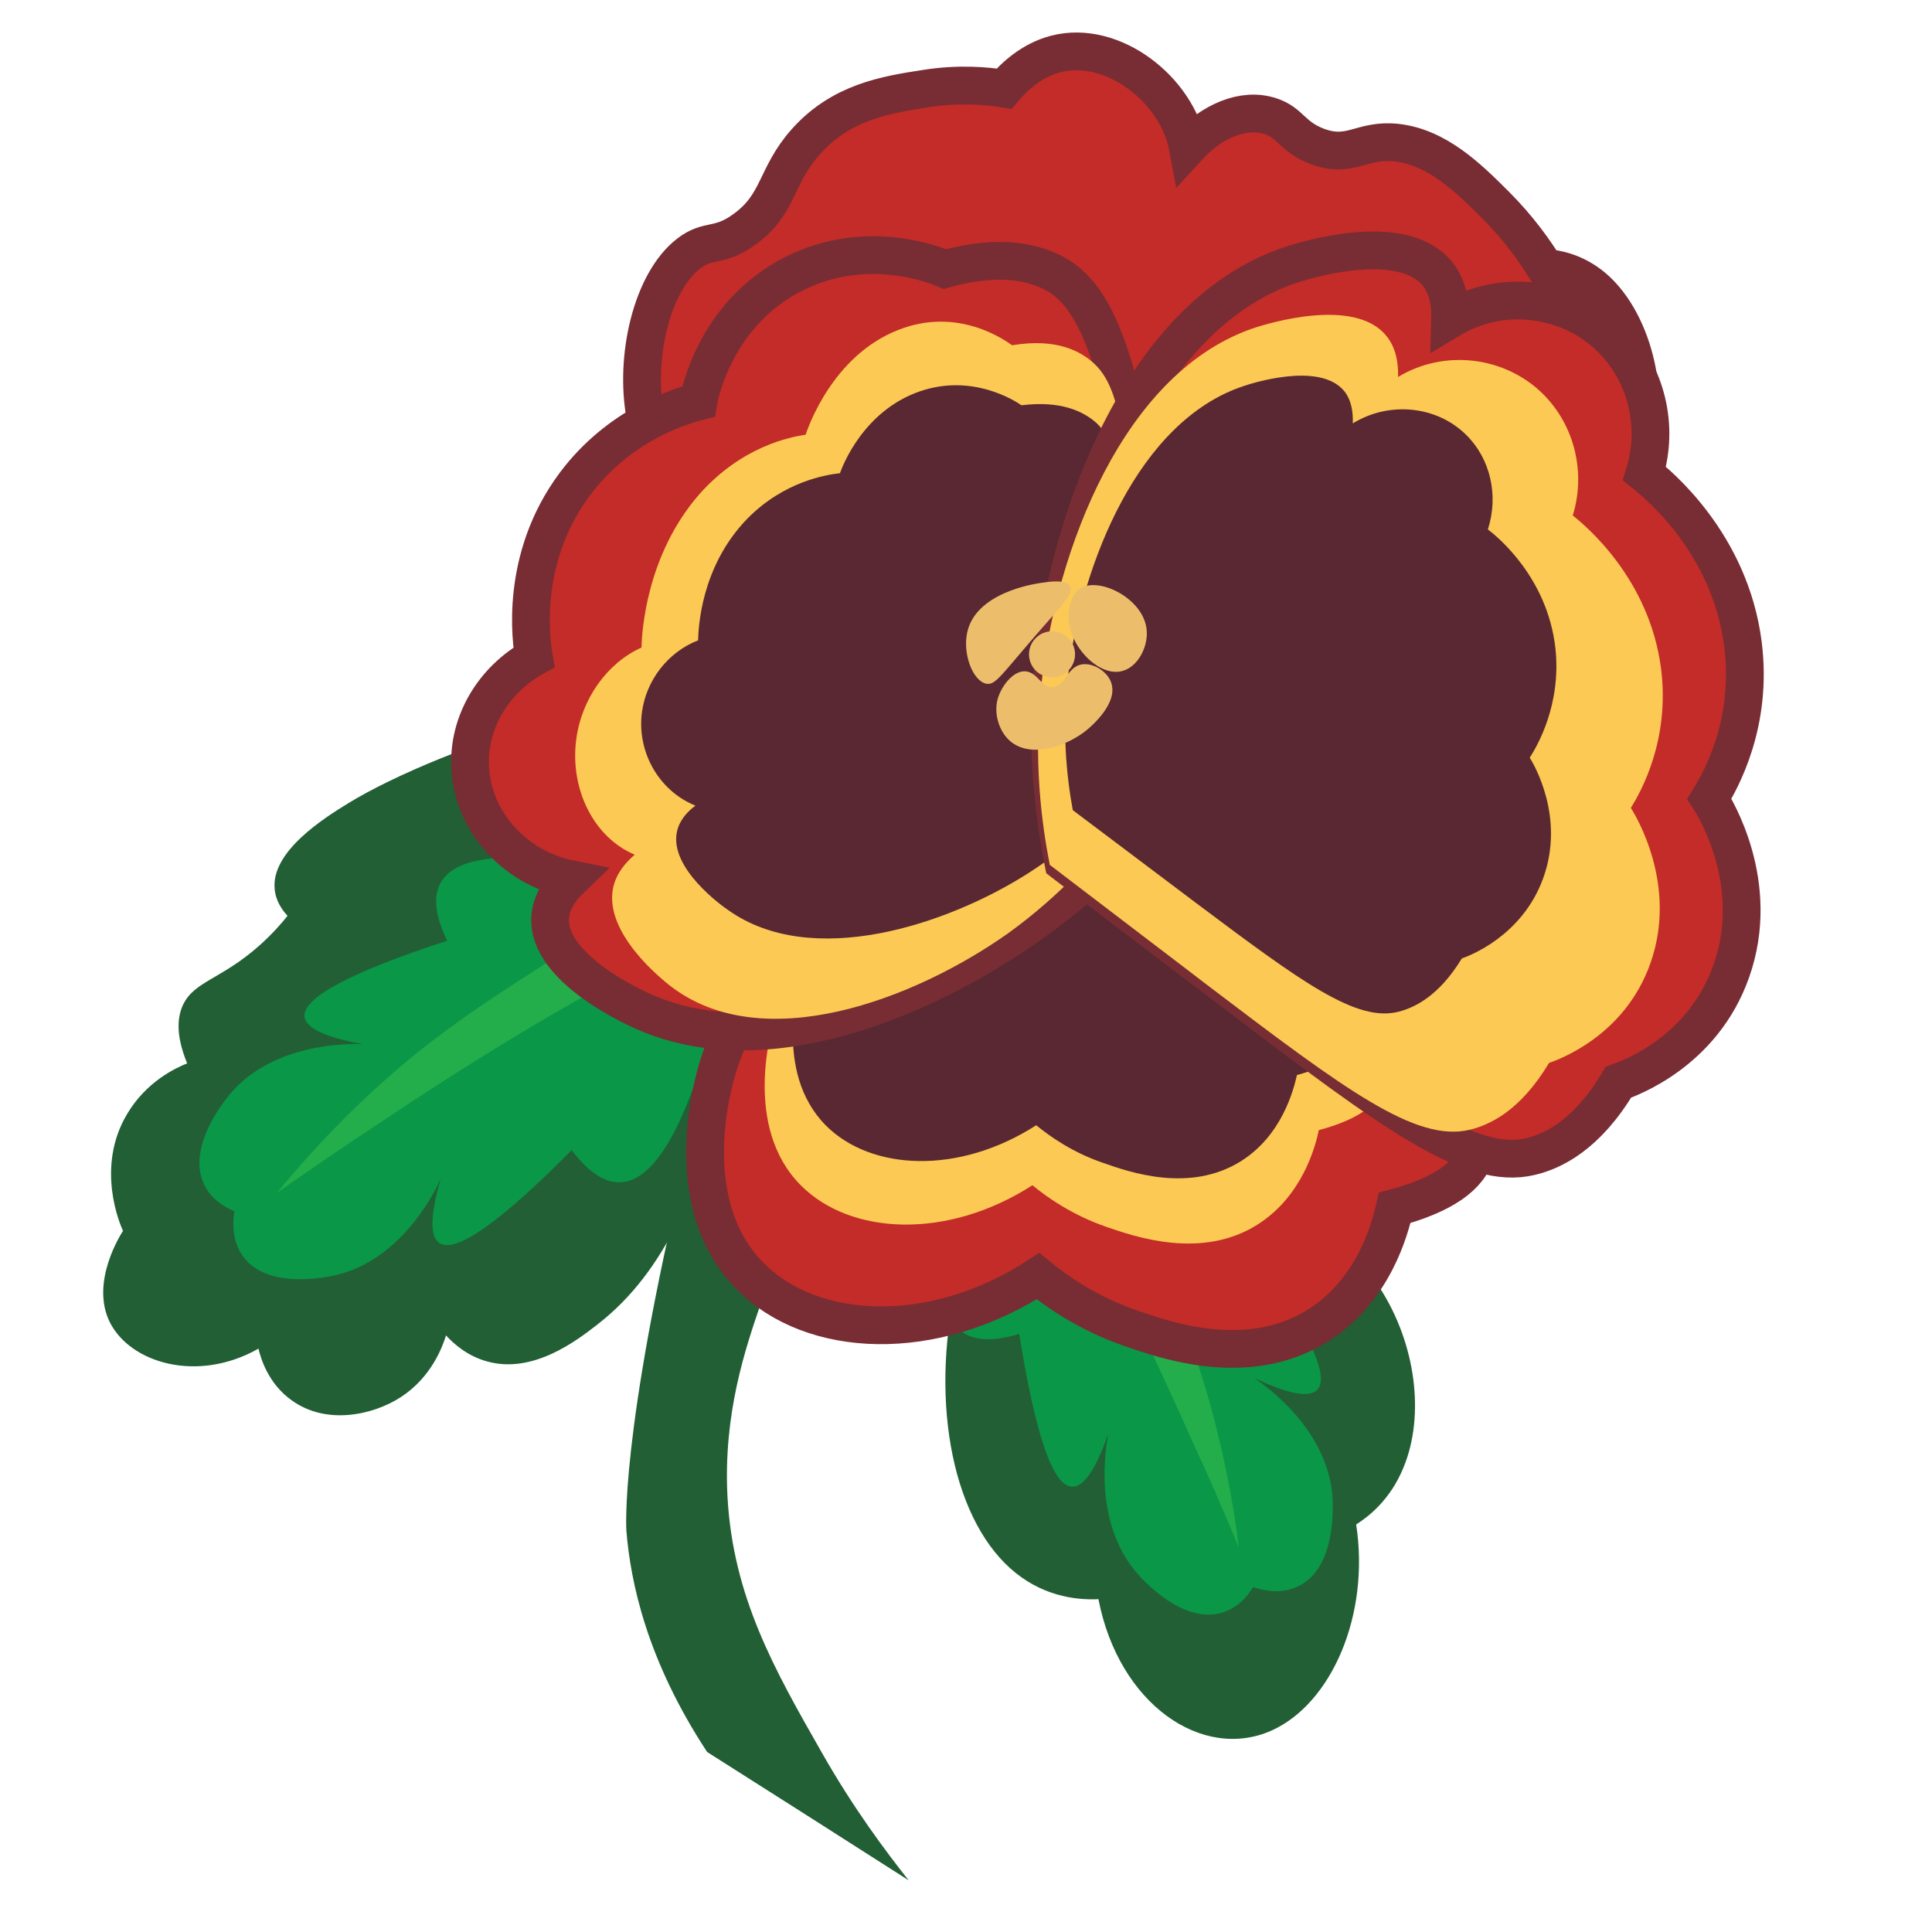 <?xml version="1.0" encoding="utf-8"?>
<!-- Generator: Adobe Illustrator 24.1.2, SVG Export Plug-In . SVG Version: 6.00 Build 0)  -->
<svg version="1.1" id="Layer_1" xmlns="http://www.w3.org/2000/svg" xmlns:xlink="http://www.w3.org/1999/xlink" x="0px" y="0px"
	 viewBox="0 0 512 512" style="enable-background:new 0 0 512 512;" xml:space="preserve">
<style type="text/css">
	.st0{fill:#225F35;}
	.st1{fill:#0A9748;}
	.st2{fill:#23AD4B;}
	.st3{fill:#C32C28;stroke:#772D33;stroke-width:10;stroke-miterlimit:10;}
	.st4{fill:#FCC954;}
	.st5{fill:#592832;}
	.st6{fill:#ECBE6C;}
</style>
<path class="st0" d="M187.4,464.3c-16.1-24.5-20.3-45.2-21.4-58.6c0,0-1.9-24.8,15.6-97.8c0-0.1,0.5-1.9,0.5-1.9l0,0
	c0,0,30.3,0,39.2,0c-6,8.9-13.7,22.1-19.6,39.2c-4.1,12-10.1,29.4-8.9,51.6c1.5,26.4,12.4,45.6,24.9,67.5c8.5,15,17.1,26.4,23.1,34
	C223,486.9,205.2,475.6,187.4,464.3z"/>
<path class="st0" d="M210,199.3c-21.6-29-95.3-0.2-117.6,13.5c-6.2,3.8-20.7,12.8-19.6,22.9c0.3,3.2,2.1,5.6,3.4,7
	c-1.5,1.9-4,4.8-7.6,8c-10.1,8.9-17.1,9.3-20.1,15.6c-1.3,2.8-2.2,7.5,1.1,15.5c-3,1.2-10.8,4.8-15.9,13.4
	c-8.5,14.2-1.8,29.5-1.1,31c-0.4,0.6-8.8,13.5-3.5,24.2c5.4,10.8,23.2,16.2,39.4,7c0.6,2.6,2.6,9.3,8.8,13.7c9.1,6.6,21.5,4,29-0.9
	c8.1-5.3,11-13.4,11.9-16.3c2.2,2.4,5.8,5.5,10.9,6.9c12.2,3.4,23.8-5.6,29.1-9.7c18.9-14.6,26.5-37.1,32.9-58.2
	C208.2,236.5,216.7,208.4,210,199.3z"/>
<path class="st0" d="M254.2,337.1c-8.2,32.5-2.2,64.4,13.5,78.5c8,7.2,17,8.5,23.4,8.2c5.4,27.9,27.6,43,45.9,34.8
	c15.8-7.1,26.1-30.5,22.4-54.6c3.3-2.1,9-6.5,12.5-15c5.8-13.9,3.3-33-6.3-47.8c0.7-7.2,5.2-59.7-11.5-69.7
	c-7.2-4.3-15.5,0.9-21.4,4.8C315.2,287.8,288.4,306.9,254.2,337.1z"/>
<path class="st1" d="M340.8,318.3c-0.4,3.7-3.2,7.6-10.4,11.5c16,22,22.2,34.8,18.7,38.5c-2.1,2.2-7.6,1.2-16.7-3.1
	c2.8,1.9,20.6,14.2,20.8,33.4c0,3.1,0.2,17.5-9.4,21.9c-4.1,1.9-8.5,1.2-11.7,0.1c-1.6,2.6-4,5.2-7.4,6.5c-9.9,3.7-20-6.6-22.1-8.8
	c-13.4-13.7-9.5-35-8.9-38.3c-3.3,9.4-6.5,14.1-9.6,14c-5.1-0.2-9.7-13.7-14-40.5c-7.9,2.4-12.6,1.5-15.5-0.8
	c-11.1-8.8,1.2-43.3,16.7-76.6c0.2-0.3,0.3-0.7,0.5-1c1,0.3,1.9,0.7,2.8,1C309.3,288.5,342.4,304.3,340.8,318.3z"/>
<path class="st1" d="M164.5,313.3c-3.7,0.2-8-1.9-13-8.5c-19.1,19.3-30.9,27.5-35.1,24.6c-2.5-1.7-2.4-7.4,0.4-17
	c-1.4,3.1-10.7,22.6-29.6,25.9c-3.1,0.5-17.3,3-23.1-5.8c-2.5-3.8-2.5-8.2-2-11.5c-2.8-1.2-5.8-3.1-7.6-6.3
	c-5.2-9.2,3.4-20.8,5.2-23.2c11.4-15.4,33-14.9,36.4-14.8c-9.8-1.8-15-4.2-15.4-7.2c-0.6-5,12-11.8,37.8-20.2
	c-3.6-7.4-3.5-12.2-1.7-15.4c6.9-12.3,43-5.7,78.3,4.3c0.3,0.1,0.7,0.2,1.1,0.3c-0.2,1-0.4,2-0.6,3
	C188.9,277.5,178.6,312.7,164.5,313.3z"/>
<path class="st2" d="M73.3,316.2c5.3-6.4,12.6-14.8,22-23.8c17.2-16.4,31.5-25.7,50.3-37.7c40.2-25.7,47.5-23.1,50.2-21
	c2.6,1.9,3.5,5,3.9,7.3c-5.2,2.4-13.3,6.2-23.1,11.3c-34.1,17.5-59.8,34.5-79,47.3C91.8,303.4,83.4,309.1,73.3,316.2z"/>
<path class="st2" d="M328.3,410.1c-1-8.3-2.8-19.2-6-31.9c-5.8-23-13-38.5-22.5-58.7c-20.3-43.1-27.9-44.8-31.3-44.5
	c-3.2,0.3-5.7,2.4-7.2,4.1c3.1,4.8,7.9,12.4,13.5,21.9c19.6,33,32.3,61.1,41.7,82.1C319.5,389.5,323.6,398.8,328.3,410.1z"/>
<path class="st3" d="M286.3,221.5c-47.6,3.6-85.6,27.4-96,61.1c-1.3,4.1-10.7,36.3,8.5,55.6c16.4,16.6,48.4,18.1,76.3,0
	c5,4.1,13.1,9.8,24.3,13.7c9.7,3.4,31.5,11,50-0.7c14.7-9.3,19-25.7,20.2-31.1c12.6-3.4,19.8-8.3,21.5-14.7
	C395.7,288.2,360.8,260.2,286.3,221.5z"/>
<path class="st4" d="M282.6,220.3c-38.2,2.9-68.8,22-77.2,49.1c-1,3.3-8.6,29.2,6.8,44.7c13.2,13.3,38.9,14.5,61.4,0
	c4,3.3,10.6,7.9,19.5,11c7.8,2.7,25.4,8.8,40.2-0.6c11.8-7.5,15.3-20.6,16.2-25c10.1-2.7,15.9-6.7,17.3-11.8
	C370.6,273.9,342.5,251.4,282.6,220.3z"/>
<path class="st5" d="M282.8,212.9c-34.8,2.6-62.6,20-70.2,44.6c-0.9,3-7.8,26.5,6.2,40.7c12,12.1,35.3,13.2,55.8,0
	c3.7,3,9.6,7.2,17.8,10c7.1,2.5,23,8,36.5-0.5c10.8-6.8,13.9-18.8,14.8-22.8c9.2-2.5,14.4-6.1,15.7-10.7
	C362.8,261.7,337.2,241.2,282.8,212.9z"/>
<path class="st3" d="M432.3,118.6c-3.3,6.8-8.9,7.1-24.2,11c-33.8,8.9-35.1,15.1-45.1,14.1c-22,18.3-47.1,22-57.7,23
	c-41.7,4-68.1-13.3-73.4-16.8l0,0c-8.1-0.5-15.8-2.2-22.1-4c-19.4-0.7-35.2-15.9-38.8-35.6c-2.9-15.6,1.7-35.5,11.5-43.1
	c5.3-4.1,8-1.4,14.9-6.5c9.2-6.7,8-14,16.2-23.2c9.4-10.5,21.2-12.4,31.6-14c8.7-1.4,16-0.8,20.9,0c2.6-3.1,7.2-7.5,13.7-9.2
	c15.1-3.9,32.2,9.5,35,24.7c6.2-6.8,14.7-10.6,21.9-8.2c5.3,1.7,5.6,5.4,12.4,8c8.9,3.3,11.6-2,21-1c10.8,1.2,19.1,9.4,26.3,16.6
	c6.1,6.1,10.4,12.2,13.1,16.6c3.1,0.2,8.1,1.2,12.9,5.3C433.4,85.8,437.8,107.4,432.3,118.6z"/>
<path class="st3" d="M315.8,200.2c-4.6-24.9-8.1-43.3-9.7-52c-8.5-45.5-13-68.4-26.6-75.7c-5.1-2.7-14-5.4-29.1-1.2
	c-2.6-1.1-20.8-8.4-39.9,1.2c-20.6,10.3-25,31.5-25.4,33.9c-5.1,1.3-21,6.2-32.7,21.8c-14.9,19.9-11.6,42-10.9,46
	c-10.8,6-17.5,17.3-16.9,29.1c0.6,14.2,11.6,26.7,26.6,29.7c-2.5,2.4-5.2,5.9-5.4,10.3c-0.7,13.4,22.5,23.8,24.8,24.8
	c36,16.1,84.6-7.8,112.6-30.9C299.1,224,309.5,210,315.8,200.2z"/>
<path class="st4" d="M297.5,217.7c0.4-23.4,0.6-40.7,0.8-48.8c0.6-42.7,0.8-64.2-8.4-72.6c-3.4-3.1-9.7-6.8-21.7-4.8
	c-1.8-1.3-14.4-10.4-30.3-4c-17.2,6.8-23.7,25.6-24.4,27.7c-4,0.6-16.8,3-28.1,15.7c-14.3,16.3-15.3,37-15.4,40.7
	c-9.1,4.1-15.9,13.6-17.3,24.4c-1.7,13.1,4.6,25.9,15.5,30.5c-2.2,1.9-4.8,4.7-5.7,8.7c-2.6,12.2,13.3,24.6,14.9,25.9
	c24.6,19.3,65.1,3.7,89.8-13.8C281.2,237.2,291.2,225.8,297.5,217.7z"/>
<path class="st5" d="M298.6,208.5c0-18.6-0.1-32.4-0.1-38.9c-0.1-34-0.3-51.2-8.5-58c-3.1-2.5-8.7-5.5-19.3-4.2
	c-1.6-1.1-12.9-8.5-26.9-3.7c-15.1,5.2-20.6,20-21.2,21.7c-3.5,0.4-14.8,2.1-24.6,12.1c-12.4,12.8-12.9,29.2-13,32.2
	c-8,3.1-13.8,10.6-14.9,19.2c-1.3,10.4,4.5,20.7,14.2,24.6c-2,1.5-4.2,3.7-4.9,6.9c-2.1,9.7,12.1,19.8,13.6,20.8
	c22.1,15.7,57.7,4,79.2-9.6C284.5,223.8,293.2,214.9,298.6,208.5z"/>
<path class="st3" d="M281.8,228.6c22.2,17,38.7,29.5,46.5,35.4c40.7,30.9,61.4,46.3,77.3,42.5c5.9-1.4,14.9-5.6,23.3-19.7
	c2.8-1,22.3-7.9,29.9-29.4c8.2-23.1-4.3-43.4-5.8-45.7c2.9-4.7,11.6-19.9,8.9-41c-3.4-26.8-22.6-42.4-26.1-45.2
	c3.9-12.6,0.5-26.5-8.7-35.7c-11.1-11.1-29-13.5-42.8-5.2c0.1-3.7-0.4-8.5-3.5-12.2c-9.5-11.4-35.2-3.3-37.8-2.5
	c-39.8,12.5-59.5,66.6-63.8,105.3C276.9,197.3,279.3,216.1,281.8,228.6z"/>
<path class="st4" d="M278.2,229.2c20,15.3,34.8,26.5,41.8,31.9c36.6,27.8,55.2,41.7,69.5,38.3c5.3-1.3,13.4-5,21-17.7
	c2.5-0.9,20.1-7.1,26.9-26.5c7.3-20.7-3.9-39-5.2-41.1c2.6-4.2,10.4-17.9,8-36.9c-3.1-24.1-20.3-38.1-23.4-40.6
	c3.5-11.3,0.5-23.8-7.8-32.1c-10-10-26.1-12.1-38.5-4.6c0.1-3.3-0.4-7.7-3.2-11c-8.5-10.3-31.6-3-34-2.3
	c-35.8,11.3-53.5,59.9-57.3,94.6C273.8,201.2,276,218,278.2,229.2z"/>
<path class="st5" d="M284.3,214.7c15.5,11.7,27,20.3,32.4,24.4c28.4,21.3,42.8,31.9,54,29c4.2-1.1,10.6-4.1,16.7-14.1
	c2-0.7,15.9-5.9,21.5-21.1c6-16.3-2.5-30.5-3.5-32.1c2.1-3.3,8.4-14.2,6.8-29c-2.1-18.8-15.4-29.6-17.9-31.5
	c2.9-8.9,0.7-18.7-5.7-25c-7.7-7.7-20.3-9.1-30.1-3.1c0.1-2.6-0.2-6-2.3-8.6c-6.6-7.9-24.8-1.9-26.6-1.3
	c-28.2,9.3-42.8,47.6-46.3,74.8C281.2,192.8,282.7,206,284.3,214.7z"/>
<g>
	<g>
		<path class="st6" d="M276,166.6c-10.8,12.4-12.1,15-14.6,14.6c-3.6-0.7-6.3-7.9-5.1-13.5c2.2-10.6,17.5-12.9,19.4-13.2
			c2-0.3,6.9-1.1,7.9,0.9C284.6,157.1,281.9,159.9,276,166.6z"/>
		<path class="st6" d="M286.5,155.8c-3.2,1.8-3.3,6.8-3.3,7.7c0,7.8,8.2,16.1,14.3,14.3c4-1.1,6.7-6.2,6.4-10.6
			C303.4,158.9,291.7,152.9,286.5,155.8z"/>
		<path class="st6" d="M271.5,177.9c3.4,0,4.4,4.4,7.5,4.2c3.3-0.2,3.7-5.2,7.5-6c3-0.6,6.8,1.7,7.9,4.6c2.2,5.6-5.4,11.9-6.2,12.6
			c-5.1,4.3-14.9,7.9-20.5,3.1c-2.9-2.5-4.4-7.2-3.3-11.2C265.4,181.8,268.4,177.9,271.5,177.9z"/>
		<circle class="st6" cx="278.8" cy="173.4" r="6.1"/>
	</g>
</g>
</svg>
